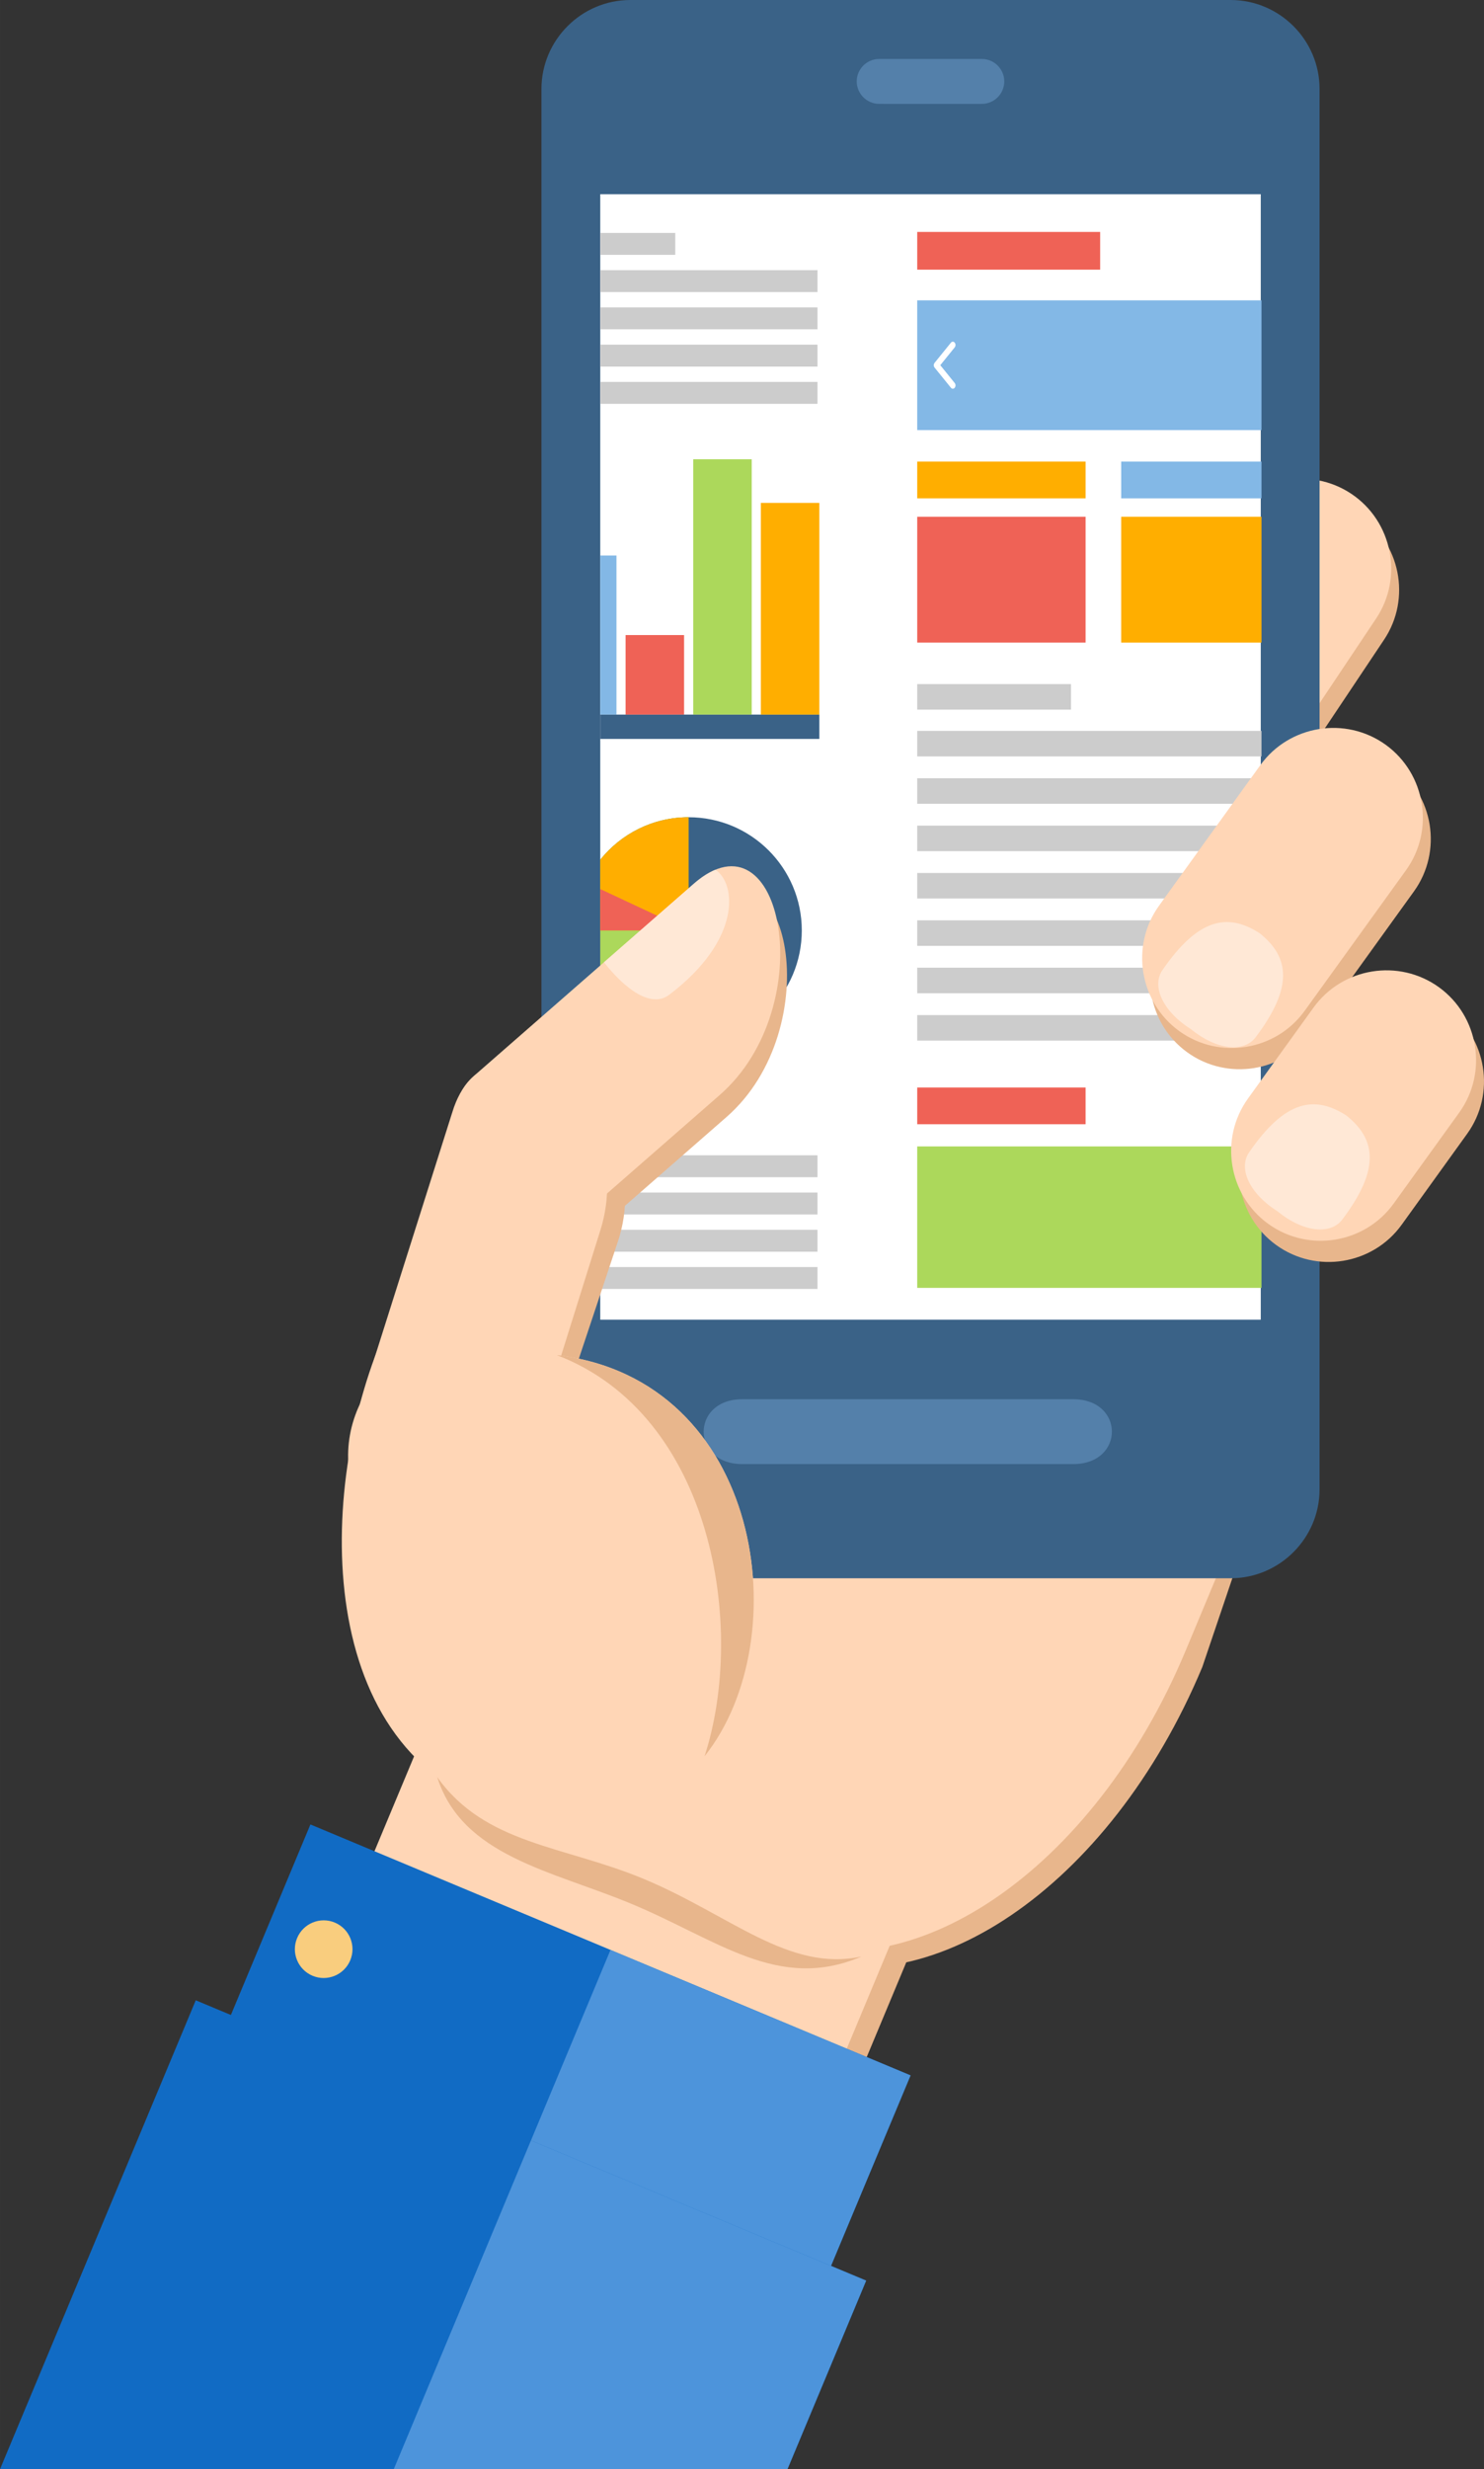 <?xml version="1.0" encoding="UTF-8"?>
<!DOCTYPE svg PUBLIC "-//W3C//DTD SVG 1.1//EN" "http://www.w3.org/Graphics/SVG/1.1/DTD/svg11.dtd">
<!-- Creator: CorelDRAW X8 -->
<svg xmlns="http://www.w3.org/2000/svg" xml:space="preserve" width="5.091mm" height="8.464mm" version="1.1" style="shape-rendering:geometricPrecision; text-rendering:geometricPrecision; image-rendering:optimizeQuality; fill-rule:evenodd; clip-rule:evenodd"
viewBox="0 0 69224 115089"
 xmlns:xlink="http://www.w3.org/1999/xlink">
 <rect x="0" y="0" width="69224" height="115089" fill="#333333" stroke="none"/>
 <defs>
  <style type="text/css">
   <![CDATA[
    .fil12 {fill:#116BC4}
    .fil3 {fill:#3A6287}
    .fil13 {fill:#4D94DB}
    .fil15 {fill:#5480AA}
    .fil5 {fill:#83B8E6}
    .fil7 {fill:#ACD85B}
    .fil9 {fill:#CCCCCC}
    .fil0 {fill:#E8B68C}
    .fil6 {fill:#EF6256}
    .fil14 {fill:#F9CD7E}
    .fil2 {fill:#FBBA95}
    .fil8 {fill:#FFAE00}
    .fil1 {fill:#FFD6B6}
    .fil11 {fill:#FFE8D6}
    .fil4 {fill:white}
    .fil10 {fill:white;fill-rule:nonzero}
   ]]>
  </style>
 </defs>
 <g id="Слой_x0020_1">
  <polygon class="fil0" points="23917,73466 45949,82669 32404,115089 6530,115089 "/>
  <path class="fil0" d="M28901 50576l31860 13310 -4676 13811c-4318,10335 -12965,16068 -19470,13349l-9132 -3815c-6507,-2718 -9606,-10265 -6888,-16772l8306 -19883z"/>
  <polygon class="fil1" points="23146,72693 45176,81896 31311,115089 5435,115089 "/>
  <path class="fil1" d="M28130 49804l32790 13698 -5608 13423c-4317,10336 -12963,16067 -19469,13349l-9133 -3816c-6506,-2718 -9605,-10265 -6887,-16770l8307 -19884z"/>
  <path class="fil2" d="M53977 22284l0 0c-2125,-888 -4591,125 -5479,2249l-12189 29179c-888,2125 124,4591 2249,5479l0 0c2126,887 4591,-124 5479,-2250l12189 -29178c888,-2125 -124,-4591 -2249,-5479z"/>
  <path class="fil0" d="M44623 21186l0 0c2127,888 3138,3353 2250,5478l-15207 36403c-888,2126 -3354,3139 -5479,2251l0 0c-2125,-888 -3138,-3354 -2251,-5479l15210 -36403c886,-2125 3352,-3138 5477,-2250z"/>
  <path class="fil1" d="M24090 84548c-9440,-2339 -9353,-14676 -6330,-22007 1873,-4542 16107,7344 23730,11403 -1876,7733 -9713,12508 -17400,10604z"/>
  <path class="fil0" d="M20394 82829c1163,3677 5306,4353 9021,5892 4065,1685 6889,4129 10771,2472 -3405,735 -6129,-1947 -10193,-3632 -3715,-1539 -7369,-1596 -9599,-4732z"/>
  <path class="fil0" d="M63409 24007l1 0c1915,1281 2434,3895 1153,5809l-21925 32800c-1280,1914 -3893,2434 -5808,1154l-1 0c-1915,-1281 -2434,-3894 -1153,-5809l21924 -32799c1280,-1915 3894,-2434 5809,-1155z"/>
  <path class="fil1" d="M63039 23019l0 0c1914,1281 2434,3894 1154,5809l-21925 32799c-1281,1915 -3895,2434 -5809,1155l0 0c-1915,-1281 -2434,-3895 -1155,-5809l21926 -32800c1279,-1915 3894,-2434 5809,-1154z"/>
  <g id="_979368616">
   <path class="fil3" d="M29404 0l28002 0c2282,0 4148,1866 4148,4147l0 65268c0,2282 -1866,4147 -4148,4147l-28002 0c-2282,0 -4147,-1865 -4147,-4147l0 -65268c0,-2281 1865,-4147 4147,-4147z"/>
   <polygon class="fil4" points="28000,9052 58811,9052 58811,61510 28000,61510 "/>
  </g>
  <g id="_979369600">
   <g>
    <polygon class="fil3" points="28000,33307 38220,33307 38220,34441 28000,34441 "/>
    <polygon class="fil5" points="28000,25893 28756,25893 28756,33307 28000,33307 "/>
    <polygon class="fil6" points="29181,29600 31910,29600 31910,33307 29181,33307 "/>
    <polygon class="fil7" points="32336,21406 35065,21406 35065,33307 32336,33307 "/>
    <polygon class="fil8" points="35491,23440 38220,23440 38220,33307 35491,33307 "/>
   </g>
   <g>
    <path class="fil3" d="M32122 38091c2916,0 5279,2363 5279,5277 0,2915 -2363,5279 -5279,5279 -1668,0 -3156,-775 -4122,-1984l0 -6590c966,-1209 2454,-1982 4122,-1982z"/>
    <path class="fil7" d="M32122 43368l-4042 3394c-27,-33 -55,-65 -80,-99l0 -6590c966,-1209 2454,-1982 4122,-1982l0 5277z"/>
    <path class="fil8" d="M32122 43368l-4122 0 0 -3295c966,-1209 2454,-1982 4122,-1982l0 5277z"/>
    <polygon class="fil6" points="32122,43368 28000,43368 28000,41438 "/>
   </g>
   <g>
    <polygon class="fil9" points="28000,52111 31498,52111 31498,53133 28000,53133 "/>
    <polygon class="fil9" points="28000,53848 38134,53848 38134,54869 28000,54869 "/>
    <polygon class="fil9" points="28000,55584 38134,55584 38134,56606 28000,56606 "/>
    <polygon class="fil9" points="28000,57321 38134,57321 38134,58342 28000,58342 "/>
    <polygon class="fil9" points="28000,59056 38134,59056 38134,60077 28000,60077 "/>
   </g>
   <g>
    <polygon class="fil9" points="28000,10857 31498,10857 31498,11878 28000,11878 "/>
    <polygon class="fil9" points="28000,12592 38134,12592 38134,13613 28000,13613 "/>
    <polygon class="fil9" points="28000,14328 38134,14328 38134,15349 28000,15349 "/>
    <polygon class="fil9" points="28000,16065 38134,16065 38134,17086 28000,17086 "/>
    <polygon class="fil9" points="28000,17801 38134,17801 38134,18822 28000,18822 "/>
   </g>
  </g>
  <g id="_979355344">
   <polygon class="fil6" points="42786,10810 51319,10810 51319,12569 42786,12569 "/>
   <polygon class="fil5" points="42786,13999 58846,13999 58846,20046 42786,20046 "/>
   <path class="fil10" d="M44357 15972c48,-60 129,-60 178,0 49,60 50,158 0,218l-673 832 673 832c50,61 49,158 0,219 -49,60 -130,60 -178,-1l-762 -940 -1 -1 -2 -2 0 -1 -1 -1 -1 -2 -2 -2 0 0 -1 -3 -1 0 -2 -3 0 0 -1 -3 -2 -1 -1 -3 0 0 -1 -2 0 0 -2 -3 0 -2 -1 -2 -1 0 -2 -3 0 -1 -1 -3 0 0 -1 -4 -2 -3 0 0 -1 -3 0 -1 0 -3 -2 0 0 -2 0 -2 -1 -2 0 0 -1 -3 0 -1 0 -3 -2 -2 0 -2 0 0 -1 -3 0 -1 0 -3 0 -1 -1 -3 0 0 0 -3 0 -1 0 -3 0 -1 -2 -3 0 0 0 -4 0 0 0 -3 0 -1 0 -3 0 -1 0 -3 0 0 0 -3 0 -1 0 -3 0 -1 0 -3 0 -1 0 -3 0 0 0 -3 0 -1 0 -3 0 -1 2 -3 0 0 0 -3 0 -1 0 -3 0 -1 1 -3 0 0 0 -2 0 -2 1 -3 0 -1 0 -3 2 0 0 -2 0 -2 1 -2 0 -2 1 -2 0 0 0 -3 2 -2 0 -2 0 0 1 -3 0 -1 2 -3 1 -3 0 -1 1 -3 0 0 2 -3 1 -1 1 -3 0 0 2 -2 0 -2 1 -1 0 -1 1 -3 2 0 1 -3 0 0 2 -3 1 -1 1 -1 0 -2 2 -2 1 0 1 -3 0 0 2 -3 1 0 762 -941z"/>
   <polygon class="fil8" points="42786,21515 50639,21515 50639,23227 42786,23227 "/>
   <polygon class="fil5" points="52300,21515 58846,21515 58846,23227 52300,23227 "/>
   <polygon class="fil6" points="42786,24086 50639,24086 50639,29951 42786,29951 "/>
   <polygon class="fil8" points="52300,24086 58846,24086 58846,29951 52300,29951 "/>
   <polygon class="fil9" points="42786,31886 49959,31886 49959,33076 42786,33076 "/>
   <polygon class="fil9" points="42786,34067 58846,34067 58846,35257 42786,35257 "/>
   <polygon class="fil9" points="42786,36274 58846,36274 58846,37464 42786,37464 "/>
   <polygon class="fil9" points="42786,38482 58846,38482 58846,39672 42786,39672 "/>
   <polygon class="fil9" points="42786,40689 58846,40689 58846,41879 42786,41879 "/>
   <polygon class="fil9" points="42786,42897 58846,42897 58846,44087 42786,44087 "/>
   <polygon class="fil9" points="42786,45104 58846,45104 58846,46294 42786,46294 "/>
   <polygon class="fil9" points="42786,47313 58846,47313 58846,48503 42786,48503 "/>
   <polygon class="fil7" points="42786,53434 58846,53434 58846,60027 42786,60027 "/>
   <polygon class="fil6" points="42786,50688 50639,50688 50639,52400 42786,52400 "/>
  </g>
  <path class="fil0" d="M24189 71760l4630 -13880c1994,-5977 -5318,-10745 -6910,-5483l-4304 13587c-1800,3765 1198,6603 6584,5776z"/>
  <path class="fil0" d="M25143 59703l8747 -7639c4744,-4145 2932,-13462 -1209,-9846l-10255 8955c-2247,1962 273,6015 2717,8530z"/>
  <path class="fil1" d="M23080 73071l4929 -15742c1882,-6012 -5319,-10744 -6912,-5483l-4304 13587c-1799,3766 901,8465 6287,7638z"/>
  <path class="fil0" d="M67491 47003l0 0c1868,1347 2294,3978 946,5845l-3055 4239c-1348,1868 -3979,2294 -5847,946 -1869,-1346 -2294,-3977 -947,-5845l3057 -4239c1347,-1868 3977,-2294 5846,-946z"/>
  <path class="fil0" d="M65009 35703l0 0c1868,1347 2294,3979 946,5847l-4725 6553c-1347,1868 -3979,2294 -5847,946l0 0c-1868,-1347 -2294,-3977 -946,-5846l4726 -6552c1348,-1869 3978,-2296 5846,-948z"/>
  <path class="fil1" d="M64639 34714c1867,1348 2294,3979 947,5847l-4727 6553c-1348,1869 -3979,2294 -5847,948l0 -1c-1867,-1347 -2294,-3978 -947,-5846l4727 -6553c1348,-1868 3979,-2294 5847,-948z"/>
  <path class="fil11" d="M55546 47963c-1301,-819 -1840,-1994 -1321,-2747 1669,-2427 3051,-2679 4539,-1715 1384,1107 1582,2498 -195,4849 -552,729 -1836,588 -3023,-387z"/>
  <polygon class="fil12" points="6566,103981 33157,115089 34805,115089 42475,96733 14480,85037 "/>
  <polygon class="fil13" points="20564,109828 33157,115089 34805,115089 42475,96733 28477,90886 "/>
  <path class="fil14" d="M15616 89610c685,286 1009,1073 722,1759 -286,684 -1073,1007 -1757,722 -685,-287 -1009,-1073 -722,-1758 286,-686 1073,-1008 1757,-723z"/>
  <g id="_979357840">
   <path class="fil1" d="M24824 58678l8748 -7639c4746,-4145 2933,-13462 -1208,-9847l-10255 8956c-2248,1962 272,6014 2715,8530z"/>
   <path class="fil11" d="M31215 46368c3393,-2574 3131,-5191 2158,-5830 -318,132 -655,344 -1009,654l-4190 3659c976,1246 2197,2158 3041,1517z"/>
  </g>
  <path class="fil1" d="M67121 46014l0 0c1867,1348 2294,3979 946,5846l-3057 4238c-1347,1869 -3978,2294 -5847,948l0 0c-1868,-1347 -2294,-3979 -946,-5847l3057 -4238c1347,-1869 3978,-2294 5847,-947z"/>
  <path class="fil11" d="M59589 56456c-1301,-817 -1840,-1992 -1322,-2745 1669,-2429 3052,-2679 4539,-1715 1384,1107 1583,2498 -194,4848 -552,730 -1836,588 -3023,-388z"/>
  <g id="_979358992">
   <polygon class="fil12" points="9131,93233 40404,106298 36732,115089 0,115089 "/>
   <polygon class="fil13" points="24767,99765 40404,106298 36732,115089 18367,115089 "/>
  </g>
  <path class="fil15" d="M34630 65217l15431 0c2408,0 2407,3024 0,3024l-15431 0c-2407,0 -2408,-3024 0,-3024z"/>
  <path class="fil15" d="M41011 2748l4788 0c577,0 1047,471 1047,1047 0,575 -470,1047 -1047,1047l-4788 -1c-576,0 -1047,-471 -1047,-1047 0,-575 471,-1046 1047,-1046z"/>
  <g id="_979359304">
   <path class="fil1" d="M32866 81857c-12940,3527 -16215,-5287 -6894,-18697 9627,1132 11258,13235 6894,18697z"/>
   <path class="fil0" d="M32866 81857c1949,-5995 391,-15908 -6894,-18697 9627,1132 11258,13235 6894,18697z"/>
  </g>
 </g>
</svg>
